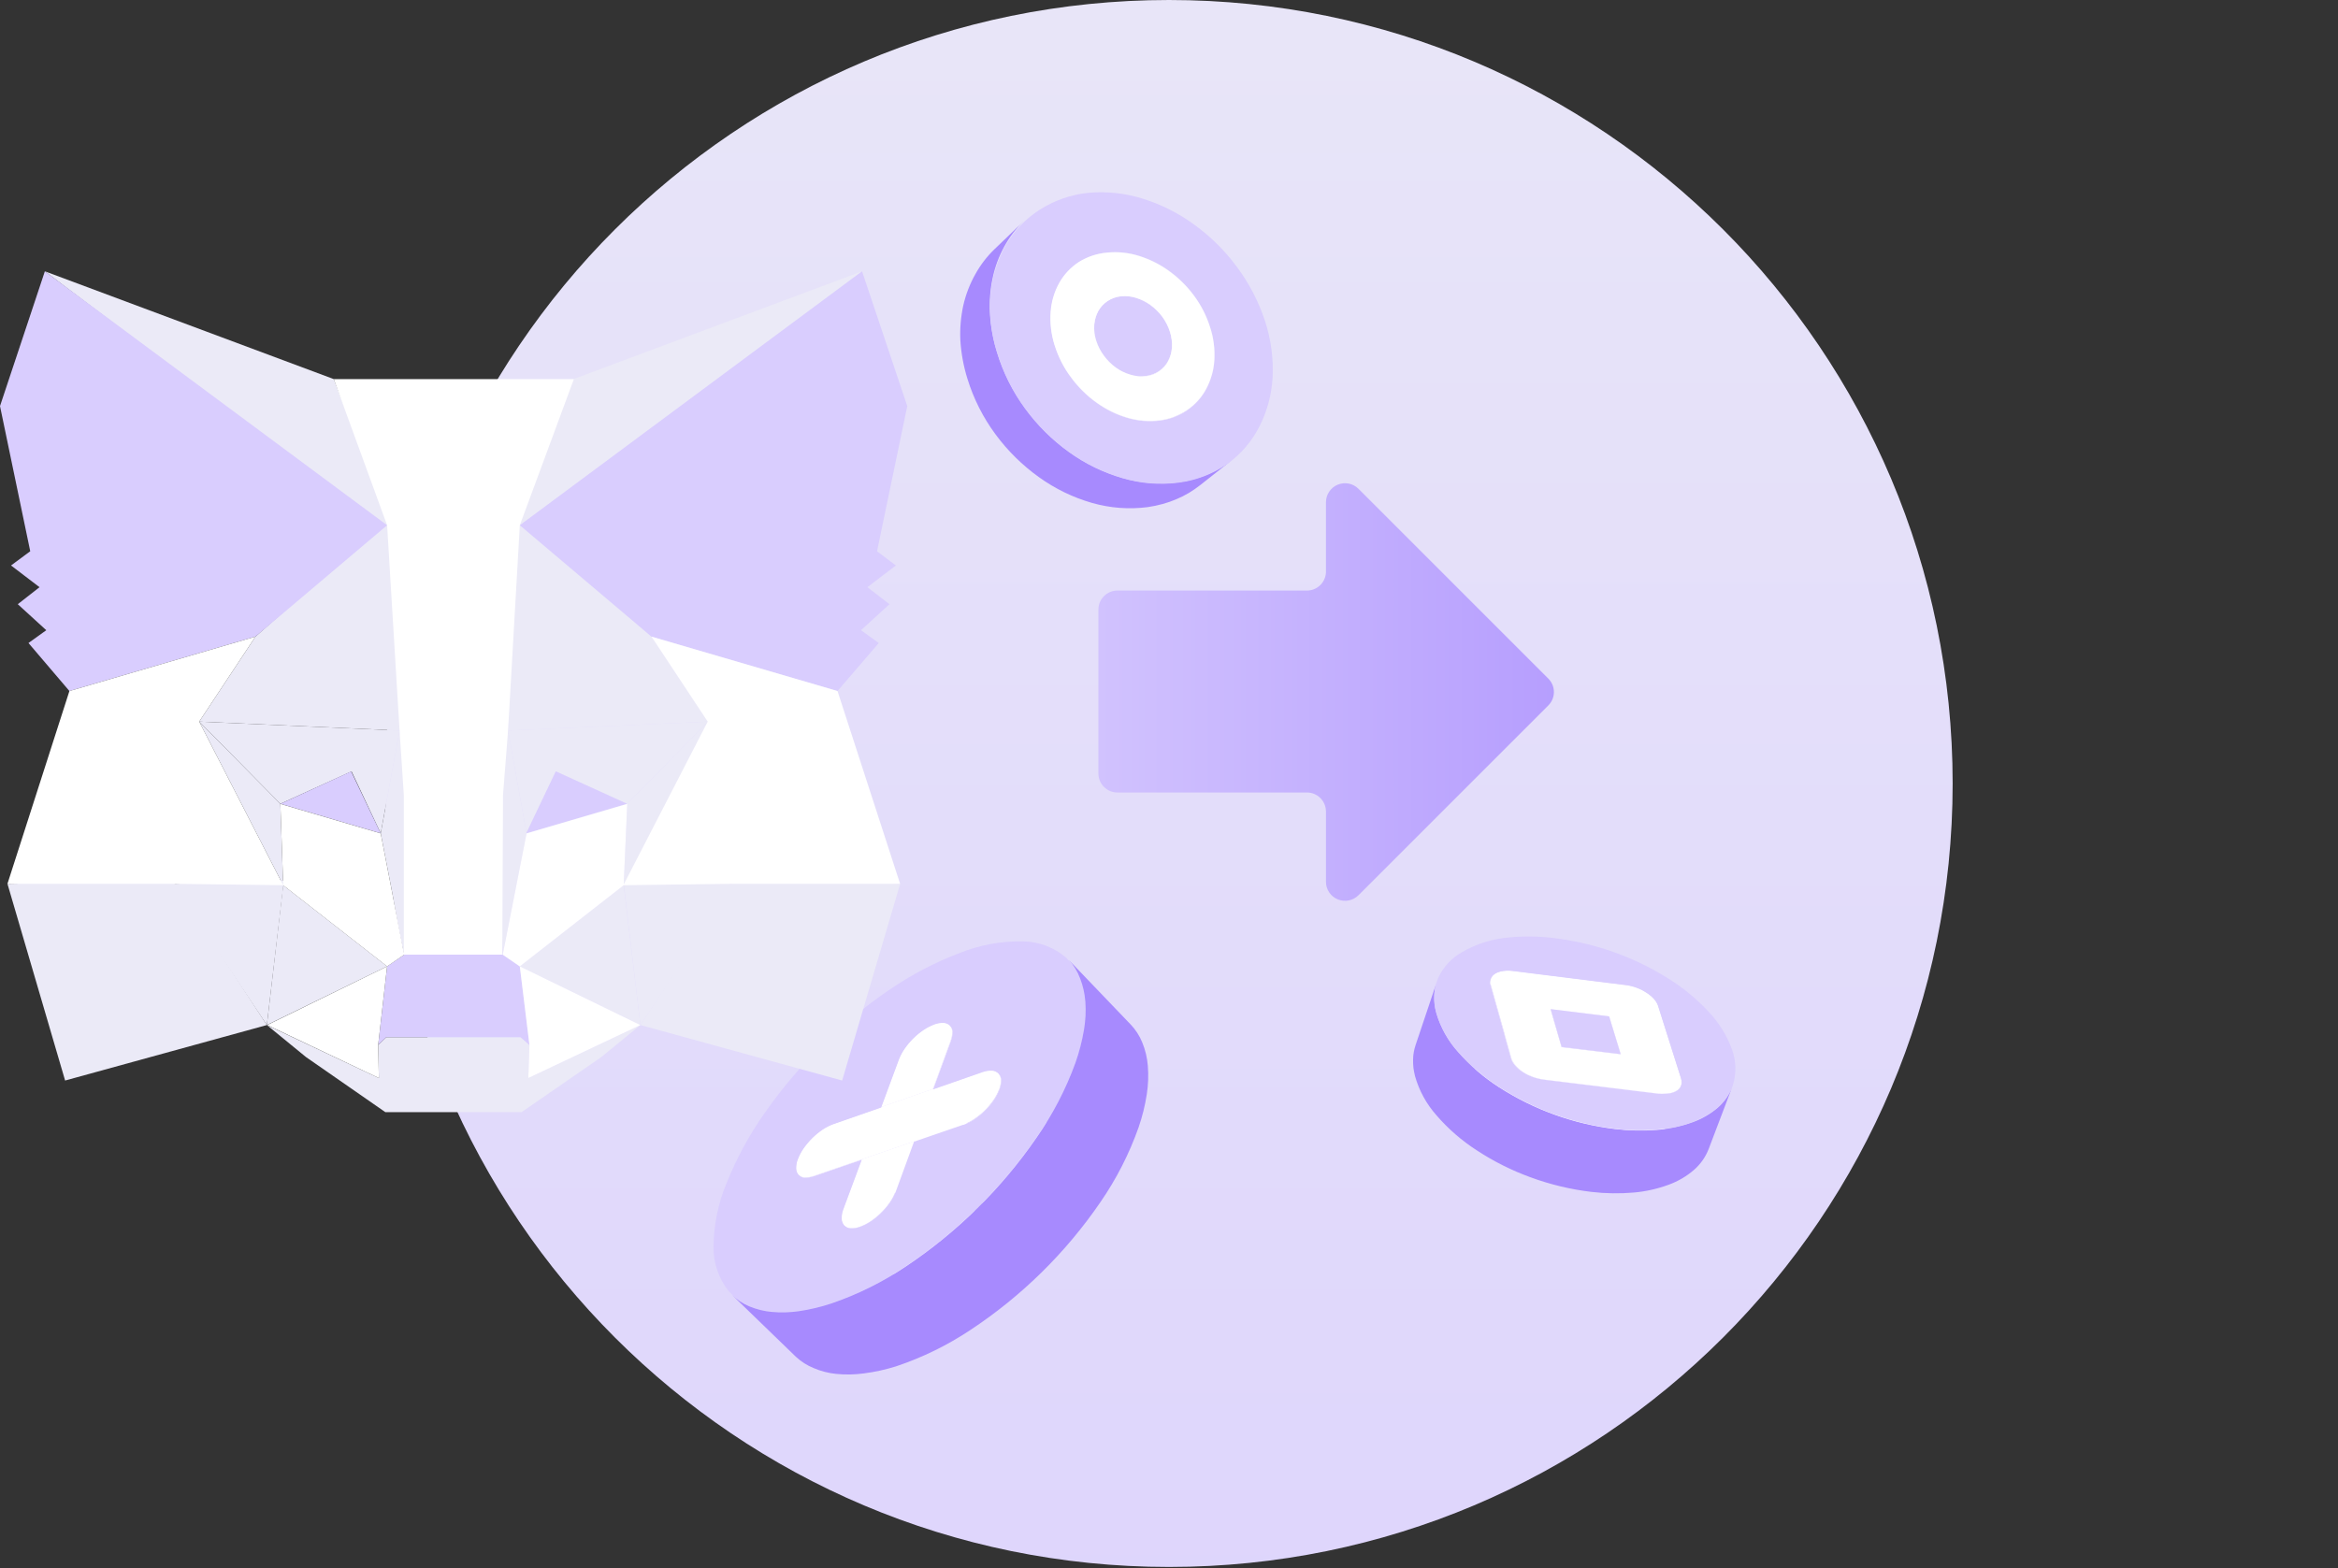 <svg width="240" height="161" viewBox="0 0 240 161" fill="none" xmlns="http://www.w3.org/2000/svg">
<rect x="0" y="0" width="240" height="161" fill="#333333" stroke="none"/>
<g clip-path="url(#clip0)">
<path d="M120 160.885C164.427 160.885 200.443 124.87 200.443 80.443C200.443 36.015 164.427 0 120 0C75.573 0 39.557 36.015 39.557 80.443C39.557 124.87 75.573 160.885 120 160.885Z" fill="url(#paint0_linear)"/>
<path d="M166.747 108.277C166.588 108.18 166.424 108.09 166.256 108.01C166.086 107.924 165.91 107.849 165.729 107.786C165.552 107.72 165.371 107.665 165.188 107.62C165.007 107.577 164.824 107.543 164.639 107.519L166.906 101.174C167.093 101.197 167.278 101.231 167.462 101.275C167.648 101.32 167.831 101.375 168.01 101.441C168.191 101.506 168.371 101.586 168.544 101.665C168.71 101.748 168.872 101.839 169.028 101.939L167.88 105.123C167.469 106.148 167.086 107.202 166.747 108.277Z" fill="#D9CDFE"/>
<path d="M167.902 109.613C167.862 109.486 167.806 109.365 167.736 109.252C167.663 109.126 167.576 109.01 167.476 108.905C167.369 108.783 167.254 108.67 167.129 108.566C167.007 108.463 166.879 108.367 166.747 108.277L167.007 107.555L167.288 106.769L167.584 105.96L167.88 105.13L168.183 104.3L168.479 103.484L168.761 102.69L169.028 101.968C169.179 102.062 169.323 102.166 169.461 102.279C169.586 102.384 169.704 102.498 169.815 102.618C169.912 102.727 169.999 102.846 170.075 102.972C170.144 103.082 170.2 103.201 170.241 103.325L167.902 109.613Z" fill="#D9CDFE"/>
<path d="M166.869 101.145L164.603 107.49L153.14 106.083L155.327 99.68L166.869 101.145Z" fill="#D9CDFE"/>
<path d="M150.866 106.927L153.032 100.503C153.051 100.448 153.076 100.395 153.104 100.344C153.133 100.293 153.167 100.245 153.205 100.2L153.342 100.063L153.501 99.947C153.617 99.877 153.74 99.822 153.869 99.781C154.013 99.735 154.16 99.701 154.309 99.68C154.474 99.657 154.641 99.645 154.807 99.644C154.986 99.645 155.164 99.657 155.342 99.68L153.176 106.083C152.999 106.06 152.821 106.048 152.642 106.047C152.326 106.052 152.013 106.1 151.711 106.191C151.585 106.236 151.464 106.294 151.35 106.364C151.292 106.399 151.236 106.437 151.184 106.48C151.137 106.522 151.093 106.568 151.054 106.617C151.016 106.662 150.982 106.71 150.953 106.761C150.916 106.812 150.887 106.868 150.866 106.927V106.927Z" fill="#D9CDFE"/>
<path d="M150.866 106.927L151.083 106.285L151.191 105.967L151.408 105.325L151.624 104.69L151.732 104.365L151.949 103.73L152.173 103.08L152.281 102.762L152.498 102.12L152.721 101.47L152.83 101.153L153.046 100.503C153.046 100.546 153.046 100.597 153.046 100.64C153.043 100.69 153.043 100.741 153.046 100.792C153.039 100.842 153.039 100.893 153.046 100.943C153.043 100.996 153.043 101.049 153.046 101.102L150.881 107.526C150.877 107.474 150.877 107.421 150.881 107.368C150.877 107.317 150.877 107.267 150.881 107.216C150.877 107.166 150.877 107.115 150.881 107.064C150.873 107.019 150.868 106.973 150.866 106.927Z" fill="white"/>
<path d="M165.181 104.358L162.899 110.739L156.937 110.017L159.175 103.607L165.181 104.358Z" fill="white"/>
<path d="M166.364 108.234L164.054 114.637L162.899 110.739L165.18 104.358L166.364 108.234Z" fill="white"/>
<path d="M172.572 110.753L170.212 117.141L167.902 109.613L170.205 103.268L172.572 110.753Z" fill="#D9CDFE"/>
<path d="M172.572 111.453C171.788 113.59 170.999 115.724 170.205 117.856C170.205 117.798 170.241 117.741 170.255 117.69C170.259 117.632 170.259 117.575 170.255 117.517C170.259 117.454 170.259 117.392 170.255 117.329C170.248 117.268 170.233 117.207 170.212 117.149L172.572 110.753C172.594 110.814 172.608 110.877 172.616 110.941C172.623 111.001 172.623 111.061 172.616 111.121C172.623 111.179 172.623 111.237 172.616 111.294C172.608 111.349 172.593 111.402 172.572 111.453V111.453Z" fill="#D9CDFE"/>
<path d="M166.364 108.234L164.054 114.637L158.034 113.922L160.301 107.49L166.364 108.234Z" fill="#D9CDFE"/>
<path d="M160.301 107.49L158.034 113.922L156.937 110.017L159.175 103.607L160.301 107.49Z" fill="#D9CDFE"/>
<path d="M172.572 111.453L170.205 117.856C170.188 117.906 170.166 117.955 170.14 118L170.046 118.13C170.013 118.176 169.974 118.218 169.93 118.253C169.89 118.295 169.843 118.332 169.793 118.361C169.683 118.438 169.564 118.501 169.439 118.549C169.298 118.599 169.154 118.638 169.006 118.665C168.847 118.665 168.681 118.679 168.508 118.708C168.328 118.718 168.147 118.718 167.967 118.708L170.327 112.291C170.507 112.305 170.688 112.305 170.869 112.291C171.036 112.291 171.202 112.277 171.367 112.247C171.515 112.228 171.66 112.192 171.8 112.139C171.927 112.094 172.048 112.033 172.161 111.959C172.211 111.929 172.257 111.892 172.298 111.85C172.34 111.813 172.379 111.772 172.413 111.728C172.449 111.687 172.48 111.644 172.507 111.598C172.536 111.553 172.558 111.504 172.572 111.453V111.453Z" fill="white"/>
<path d="M155.111 108.631L152.866 115.106L150.823 107.534L153.01 101.102L155.111 108.631Z" fill="white"/>
<path d="M170.327 112.262L167.967 118.679L156.237 117.315L158.511 110.84L170.327 112.262Z" fill="white"/>
<path d="M168.992 101.91C169.143 102.005 169.287 102.108 169.425 102.221C169.55 102.327 169.668 102.44 169.779 102.56C169.876 102.67 169.963 102.788 170.039 102.914C170.108 103.024 170.164 103.143 170.205 103.268L172.572 110.753C172.612 110.867 172.631 110.986 172.63 111.107C172.636 111.217 172.618 111.328 172.579 111.432C172.545 111.537 172.492 111.635 172.421 111.72C172.346 111.812 172.259 111.893 172.161 111.959C172.048 112.033 171.927 112.094 171.8 112.139C171.66 112.192 171.515 112.228 171.367 112.247C171.202 112.277 171.036 112.291 170.869 112.291C170.688 112.305 170.507 112.305 170.327 112.291L158.511 110.847C158.318 110.825 158.128 110.789 157.94 110.739C157.747 110.694 157.557 110.639 157.37 110.573C157.182 110.5 157.002 110.428 156.821 110.342C156.651 110.254 156.484 110.158 156.323 110.053C156.182 109.951 156.047 109.84 155.919 109.721C155.792 109.612 155.674 109.494 155.565 109.367C155.469 109.251 155.382 109.128 155.306 108.999C155.238 108.883 155.184 108.76 155.147 108.631L153.032 101.102C153.002 100.991 152.99 100.877 152.996 100.763C152.999 100.654 153.021 100.547 153.061 100.445C153.106 100.347 153.164 100.254 153.234 100.171C153.316 100.085 153.408 100.01 153.508 99.947C153.624 99.877 153.748 99.822 153.876 99.781C154.02 99.735 154.167 99.701 154.317 99.68C154.482 99.657 154.648 99.645 154.815 99.644C154.993 99.645 155.172 99.657 155.349 99.68L166.898 101.124C167.086 101.147 167.271 101.181 167.454 101.225C167.64 101.269 167.824 101.325 168.003 101.391C168.183 101.456 168.364 101.535 168.537 101.615C168.694 101.705 168.845 101.804 168.992 101.91V101.91ZM166.364 108.227L165.18 104.358L159.175 103.636L160.301 107.519L166.364 108.241" fill="white"/>
<path d="M158.511 110.84L156.237 117.336C156.044 117.314 155.854 117.278 155.667 117.228C155.476 117.184 155.288 117.128 155.104 117.062C154.918 116.997 154.737 116.92 154.562 116.831C154.391 116.746 154.225 116.652 154.064 116.55C153.913 116.451 153.768 116.342 153.631 116.225C153.508 116.114 153.393 115.996 153.285 115.871C153.184 115.757 153.1 115.631 153.032 115.496C152.964 115.38 152.911 115.256 152.873 115.128L155.118 108.631C155.156 108.76 155.209 108.883 155.277 108.999C155.354 109.128 155.441 109.251 155.537 109.367C155.645 109.494 155.764 109.612 155.89 109.721C156.03 109.839 156.177 109.947 156.331 110.046C156.492 110.15 156.658 110.247 156.829 110.334C157.009 110.421 157.19 110.493 157.377 110.565C157.564 110.632 157.755 110.687 157.948 110.731C158.132 110.781 158.321 110.817 158.511 110.84Z" fill="white"/>
<path d="M177.827 111.576L175.409 117.943C175.09 118.777 174.572 119.52 173.9 120.108C173.133 120.774 172.25 121.293 171.294 121.639C170.147 122.063 168.948 122.332 167.729 122.44C166.272 122.568 164.806 122.546 163.354 122.375C161.226 122.122 159.136 121.62 157.125 120.881C155.188 120.178 153.34 119.253 151.617 118.123C150.064 117.127 148.664 115.911 147.459 114.514C146.431 113.36 145.679 111.987 145.257 110.5C145.186 110.215 145.131 109.926 145.091 109.634C145.062 109.359 145.05 109.081 145.055 108.804C145.057 108.54 145.081 108.277 145.128 108.017C145.172 107.772 145.235 107.531 145.315 107.295L147.481 100.842C147.4 101.078 147.338 101.319 147.293 101.564C147.249 101.822 147.228 102.082 147.228 102.344C147.221 102.619 147.236 102.894 147.271 103.166C147.31 103.456 147.368 103.743 147.445 104.025C147.881 105.51 148.645 106.877 149.682 108.025C150.907 109.418 152.321 110.633 153.884 111.634C157.457 113.933 161.504 115.396 165.722 115.914C167.18 116.095 168.653 116.126 170.118 116.008C171.35 115.911 172.563 115.652 173.727 115.236C174.684 114.899 175.57 114.388 176.34 113.727C177.008 113.145 177.519 112.406 177.827 111.576V111.576Z" fill="#A78AFE"/>
<path d="M159.918 96.367C163.942 96.907 167.804 98.302 171.244 100.46C172.774 101.41 174.17 102.561 175.395 103.881C176.456 104.998 177.274 106.323 177.798 107.772C178.227 108.952 178.255 110.241 177.878 111.439C177.463 112.581 176.684 113.555 175.662 114.211C174.4 115.032 172.978 115.574 171.489 115.799C169.579 116.108 167.634 116.137 165.715 115.885C161.497 115.367 157.45 113.904 153.876 111.605C152.314 110.604 150.9 109.389 149.675 107.996C148.638 106.848 147.873 105.481 147.437 103.997C147.085 102.806 147.156 101.531 147.639 100.387C148.158 99.278 149.012 98.359 150.079 97.76C151.379 97.007 152.814 96.517 154.302 96.316C156.168 96.082 158.057 96.099 159.918 96.367ZM172.572 110.753L170.204 103.268C170.164 103.143 170.108 103.024 170.038 102.914C169.963 102.788 169.876 102.67 169.779 102.56C169.668 102.44 169.55 102.327 169.425 102.221C169.287 102.108 169.143 102.005 168.992 101.91C168.836 101.811 168.674 101.719 168.508 101.636C168.335 101.557 168.154 101.477 167.974 101.412C167.795 101.346 167.611 101.291 167.425 101.246C167.242 101.202 167.057 101.169 166.87 101.145L155.32 99.702C155.143 99.679 154.964 99.667 154.786 99.666C154.619 99.666 154.453 99.678 154.288 99.702C154.138 99.723 153.991 99.756 153.847 99.803C153.719 99.843 153.595 99.899 153.479 99.969C153.379 100.032 153.287 100.107 153.205 100.192C153.136 100.276 153.077 100.368 153.032 100.467C152.992 100.568 152.97 100.676 152.967 100.784C152.961 100.899 152.973 101.013 153.003 101.124L155.103 108.653C155.141 108.781 155.194 108.905 155.262 109.021C155.339 109.15 155.426 109.273 155.522 109.389C155.631 109.516 155.749 109.634 155.876 109.743C156.015 109.861 156.162 109.969 156.316 110.067C156.477 110.172 156.643 110.268 156.814 110.356C156.995 110.443 157.175 110.515 157.363 110.587C157.55 110.653 157.74 110.709 157.933 110.753C158.12 110.803 158.311 110.839 158.503 110.861L170.32 112.305C170.5 112.319 170.681 112.319 170.861 112.305C171.028 112.306 171.195 112.291 171.359 112.262C171.508 112.243 171.653 112.207 171.793 112.154C171.92 112.108 172.041 112.047 172.153 111.973C172.252 111.907 172.339 111.827 172.413 111.735C172.484 111.65 172.538 111.552 172.572 111.446C172.611 111.342 172.628 111.232 172.623 111.121C172.624 111.001 172.604 110.881 172.565 110.768" fill="#D9CDFE"/>
<path d="M166.364 108.234L165.181 104.358L159.175 103.607L160.301 107.49L166.364 108.234Z" fill="#D9CDFE"/>
<path d="M134.155 60.635H114.702C114.185 60.635 113.689 60.84 113.324 61.206C112.958 61.572 112.753 62.067 112.753 62.584V79.418C112.753 79.935 112.958 80.43 113.324 80.796C113.689 81.161 114.185 81.367 114.702 81.367H134.155C134.674 81.367 135.172 81.573 135.539 81.94C135.906 82.306 136.112 82.804 136.112 83.323V90.541C136.113 90.927 136.229 91.303 136.444 91.624C136.659 91.944 136.964 92.193 137.32 92.34C137.677 92.487 138.069 92.526 138.447 92.451C138.825 92.377 139.173 92.192 139.447 91.92L158.937 72.43C159.119 72.25 159.263 72.035 159.362 71.798C159.46 71.562 159.511 71.308 159.511 71.052C159.511 70.795 159.46 70.541 159.362 70.305C159.263 70.068 159.119 69.853 158.937 69.673L139.447 50.183C139.173 49.911 138.825 49.726 138.447 49.651C138.069 49.577 137.677 49.615 137.32 49.763C136.964 49.91 136.659 50.159 136.444 50.48C136.229 50.8 136.113 51.176 136.112 51.562V58.78C136.086 59.281 135.868 59.753 135.504 60.098C135.14 60.444 134.657 60.636 134.155 60.635V60.635Z" fill="url(#paint1_linear)"/>
<path d="M102.214 111.627C101.822 111.763 101.45 111.953 101.109 112.19C100.733 112.438 100.382 112.724 100.062 113.041C99.742 113.358 99.452 113.703 99.196 114.074C98.958 114.413 98.764 114.782 98.619 115.171L92.259 108.732C92.411 108.343 92.61 107.975 92.851 107.635C93.368 106.889 94.019 106.245 94.771 105.736C95.118 105.502 95.492 105.308 95.883 105.159L96.605 105.924L97.392 106.725L98.207 107.555L99.037 108.407C100.113 109.475 101.16 110.551 102.214 111.627Z" fill="#D9CDFE"/>
<path d="M88.318 125.334C88.251 125.51 88.201 125.691 88.166 125.876C88.149 126.029 88.149 126.184 88.166 126.338C88.178 126.466 88.208 126.592 88.253 126.713C88.297 126.822 88.363 126.921 88.448 127.002L81.995 120.628C81.914 120.548 81.85 120.452 81.807 120.346C81.76 120.224 81.734 120.095 81.728 119.964C81.711 119.813 81.711 119.66 81.728 119.509C81.768 119.325 81.821 119.144 81.886 118.968L88.311 125.334L81.886 118.968C82.04 118.578 82.238 118.207 82.478 117.863C82.742 117.492 83.036 117.144 83.359 116.824C83.68 116.506 84.031 116.218 84.406 115.965C84.746 115.732 85.115 115.543 85.503 115.402L91.906 121.79C91.519 121.93 91.15 122.117 90.808 122.346C90.434 122.594 90.086 122.88 89.769 123.198C89.447 123.513 89.157 123.858 88.903 124.23C88.659 124.57 88.463 124.942 88.318 125.334V125.334Z" fill="#D9CDFE"/>
<path d="M103.831 111.756C103.753 111.674 103.66 111.608 103.556 111.562C103.438 111.517 103.314 111.488 103.188 111.475C103.037 111.457 102.884 111.457 102.733 111.475C102.557 111.507 102.383 111.553 102.214 111.612L95.883 105.115C96.052 105.055 96.226 105.009 96.403 104.978C96.552 104.964 96.701 104.964 96.85 104.978C96.975 104.984 97.097 105.013 97.211 105.065C97.316 105.105 97.41 105.17 97.486 105.253C99.391 107.216 101.932 109.808 103.831 111.756Z" fill="#D9CDFE"/>
<path d="M90.426 113.684L96.836 120.123L91.906 121.79L85.503 115.402L90.426 113.684Z" fill="#D9CDFE"/>
<path d="M92.259 108.732L98.619 115.171L96.836 120.123L90.426 113.684L92.259 108.732Z" fill="#D9CDFE"/>
<path d="M88.419 127.002L87.777 126.374L87.452 126.056L86.809 125.421L86.167 124.786L85.849 124.468L85.2 123.826L84.557 123.191L84.232 122.873L83.59 122.23L82.94 121.588L82.615 121.27L81.966 120.628C82.043 120.704 82.133 120.765 82.233 120.808C82.344 120.852 82.461 120.878 82.579 120.888C82.721 120.905 82.864 120.905 83.005 120.888C83.172 120.861 83.336 120.82 83.496 120.765L89.993 127.161C89.831 127.214 89.664 127.253 89.495 127.276C89.353 127.294 89.21 127.294 89.069 127.276C88.95 127.264 88.833 127.234 88.722 127.19C88.608 127.152 88.504 127.088 88.419 127.002Z" fill="white"/>
<path d="M97.486 105.274L98.128 105.924L98.445 106.249L99.081 106.898L100.669 108.523L101.304 109.172L101.622 109.497L102.257 110.14L102.885 110.789L103.203 111.107L103.831 111.756C103.911 111.833 103.973 111.927 104.011 112.031C104.063 112.144 104.092 112.267 104.098 112.392C104.119 112.538 104.119 112.686 104.098 112.832C104.066 113.004 104.02 113.173 103.96 113.337L97.601 106.841C97.664 106.677 97.71 106.508 97.738 106.335C97.755 106.189 97.755 106.041 97.738 105.895C97.731 105.771 97.704 105.649 97.659 105.534C97.62 105.436 97.561 105.348 97.486 105.274V105.274Z" fill="white"/>
<path d="M88.441 119.047L94.901 125.493L89.957 127.139L83.496 120.743L88.441 119.047Z" fill="white"/>
<path d="M95.883 105.159C96.186 105.04 96.511 104.986 96.836 105C97.074 105.006 97.302 105.099 97.478 105.26C97.643 105.431 97.739 105.657 97.745 105.895C97.757 106.221 97.7 106.545 97.579 106.848L95.76 111.821L90.426 113.684L92.259 108.732C92.411 108.343 92.61 107.975 92.851 107.635C93.368 106.889 94.019 106.245 94.771 105.736C95.118 105.502 95.492 105.308 95.883 105.159V105.159Z" fill="white"/>
<path d="M95.76 111.821L102.177 118.318L96.836 120.123L90.426 113.684L95.76 111.821Z" fill="white"/>
<path d="M97.579 106.848L103.939 113.337L102.177 118.318L95.76 111.821L97.579 106.848Z" fill="white"/>
<path d="M88.441 119.047L94.901 125.493L93.075 130.561L86.557 124.115L88.441 119.047Z" fill="#D9CDFE"/>
<path d="M100.813 110.06L107.23 116.607L102.177 118.318L95.76 111.821L100.813 110.06Z" fill="#D9CDFE"/>
<path d="M93.797 117.206L100.265 123.71L94.901 125.493L88.441 119.047L93.797 117.206Z" fill="white"/>
<path d="M93.191 132.279L86.694 125.825C86.609 125.742 86.542 125.641 86.499 125.529C86.447 125.406 86.417 125.274 86.412 125.14C86.391 124.984 86.391 124.826 86.412 124.67C86.445 124.481 86.496 124.295 86.564 124.115L93.061 130.561C92.993 130.741 92.942 130.927 92.909 131.116C92.888 131.275 92.888 131.435 92.909 131.593C92.916 131.727 92.948 131.86 93.003 131.983C93.044 132.093 93.108 132.194 93.191 132.279Z" fill="#D9CDFE"/>
<path d="M102.502 110.19L108.927 116.752C108.844 116.669 108.746 116.603 108.638 116.557C108.52 116.502 108.393 116.47 108.263 116.463C108.109 116.442 107.954 116.442 107.801 116.463C107.619 116.488 107.44 116.532 107.267 116.593L100.849 110.046C101.023 109.986 101.202 109.94 101.384 109.909C101.537 109.891 101.692 109.891 101.846 109.909C101.975 109.92 102.101 109.952 102.221 110.002C102.328 110.043 102.424 110.107 102.502 110.19V110.19Z" fill="#D9CDFE"/>
<path d="M93.797 117.206L100.265 123.71L98.453 128.799L91.935 122.303L93.797 117.206Z" fill="white"/>
<path d="M98.864 115.467L105.339 122.014L100.265 123.71L93.797 117.206L98.864 115.467Z" fill="white"/>
<path d="M93.191 132.279L86.694 125.825C86.773 125.902 86.867 125.963 86.968 126.006C87.079 126.057 87.2 126.087 87.322 126.092C87.468 126.114 87.616 126.114 87.762 126.092C87.934 126.069 88.104 126.028 88.267 125.97C88.665 125.83 89.044 125.641 89.394 125.407C89.778 125.146 90.138 124.852 90.469 124.526C90.803 124.199 91.105 123.842 91.371 123.458C91.616 123.103 91.817 122.72 91.971 122.317L98.467 128.814C98.321 129.218 98.122 129.602 97.875 129.954C97.616 130.337 97.318 130.693 96.987 131.015C96.658 131.341 96.298 131.633 95.912 131.889C95.563 132.124 95.184 132.311 94.786 132.445C94.622 132.501 94.453 132.54 94.281 132.56C94.137 132.578 93.991 132.578 93.847 132.56C93.723 132.55 93.6 132.518 93.486 132.466C93.376 132.425 93.275 132.361 93.191 132.279V132.279Z" fill="white"/>
<path d="M86.557 124.115L88.434 119.062L93.797 117.221L91.935 122.317C91.781 122.72 91.58 123.103 91.335 123.458C91.069 123.842 90.767 124.199 90.433 124.526C90.102 124.852 89.742 125.146 89.358 125.407C89.008 125.641 88.629 125.83 88.231 125.97C87.921 126.086 87.588 126.133 87.257 126.107C87.015 126.088 86.789 125.98 86.622 125.804C86.466 125.612 86.379 125.373 86.376 125.125C86.369 124.78 86.43 124.436 86.557 124.115V124.115Z" fill="white"/>
<path d="M102.502 110.19L108.927 116.752C109.008 116.836 109.074 116.934 109.122 117.04C109.167 117.161 109.196 117.287 109.208 117.416C109.229 117.564 109.229 117.715 109.208 117.863C109.184 118.041 109.14 118.215 109.078 118.383C108.933 118.784 108.736 119.165 108.494 119.516C108.213 119.888 107.899 120.234 107.555 120.549C107.227 120.875 106.867 121.168 106.48 121.422C106.128 121.658 105.747 121.847 105.346 121.985L98.893 115.496C99.297 115.354 99.681 115.16 100.034 114.918C100.811 114.401 101.482 113.739 102.011 112.969C102.256 112.618 102.455 112.237 102.603 111.836C102.667 111.668 102.713 111.494 102.741 111.316C102.758 111.167 102.758 111.017 102.741 110.869C102.729 110.742 102.7 110.619 102.654 110.5C102.625 110.388 102.574 110.282 102.502 110.19Z" fill="white"/>
<path d="M100.813 110.06C101.126 109.941 101.46 109.887 101.795 109.901C102.042 109.909 102.278 110.007 102.459 110.176C102.626 110.355 102.725 110.588 102.741 110.833C102.756 111.165 102.699 111.498 102.575 111.807C102.426 112.208 102.227 112.589 101.983 112.94C101.454 113.71 100.782 114.372 100.005 114.889C99.652 115.131 99.268 115.325 98.864 115.467L93.811 117.206L88.448 119.047L83.51 120.743C83.208 120.855 82.887 120.904 82.565 120.888C82.332 120.871 82.113 120.768 81.951 120.599C81.796 120.415 81.712 120.183 81.713 119.942C81.707 119.608 81.77 119.276 81.901 118.968C82.054 118.578 82.252 118.207 82.493 117.863C82.756 117.492 83.051 117.144 83.373 116.824C83.695 116.506 84.045 116.218 84.42 115.965C84.761 115.732 85.129 115.543 85.517 115.402L90.44 113.684L95.775 111.821L100.813 110.06Z" fill="white"/>
<path d="M98.583 97.818C100.631 97.007 102.819 96.612 105.022 96.655C106.645 96.678 108.209 97.271 109.439 98.33C110.595 99.453 111.293 100.966 111.396 102.575C111.532 104.799 111.19 107.027 110.392 109.107C109.403 111.822 108.066 114.396 106.415 116.766C102.821 121.99 98.267 126.482 92.996 130.005C90.621 131.605 88.046 132.884 85.337 133.809C83.274 134.562 81.069 134.843 78.883 134.632C77.294 134.481 75.823 133.73 74.769 132.531C73.756 131.24 73.219 129.639 73.246 127.998C73.266 125.767 73.717 123.561 74.574 121.501C75.609 118.91 76.95 116.45 78.566 114.175C82.014 109.275 86.312 105.034 91.256 101.651C93.536 100.084 95.996 98.797 98.583 97.818ZM98.893 115.496C99.297 115.354 99.681 115.16 100.034 114.918C100.811 114.401 101.482 113.739 102.012 112.969C102.256 112.618 102.455 112.237 102.603 111.836C102.728 111.527 102.785 111.194 102.769 110.861C102.754 110.616 102.655 110.384 102.488 110.205C102.307 110.035 102.071 109.938 101.824 109.93C101.489 109.916 101.155 109.97 100.842 110.089L95.789 111.85L97.608 106.877C97.729 106.574 97.786 106.25 97.774 105.924C97.768 105.686 97.672 105.46 97.507 105.289C97.331 105.127 97.103 105.035 96.865 105.029C96.54 105.014 96.215 105.069 95.912 105.188C95.52 105.337 95.147 105.531 94.8 105.765C94.048 106.274 93.397 106.918 92.88 107.664C92.639 108.004 92.44 108.372 92.288 108.761L90.455 113.713L85.532 115.431C85.144 115.572 84.775 115.761 84.434 115.994C84.06 116.247 83.709 116.534 83.388 116.853C83.065 117.173 82.77 117.521 82.507 117.892C82.264 118.234 82.065 118.605 81.915 118.997C81.785 119.305 81.721 119.637 81.728 119.971C81.726 120.211 81.811 120.444 81.966 120.628C82.128 120.797 82.346 120.9 82.579 120.917C82.901 120.933 83.223 120.884 83.525 120.772L88.462 119.076L86.586 124.129C86.461 124.446 86.4 124.784 86.405 125.125C86.408 125.372 86.495 125.612 86.651 125.804C86.818 125.98 87.044 126.088 87.286 126.107C87.617 126.133 87.95 126.086 88.26 125.97C88.658 125.83 89.036 125.641 89.386 125.407C89.771 125.146 90.131 124.852 90.462 124.526C90.796 124.199 91.098 123.842 91.364 123.458C91.609 123.103 91.81 122.72 91.963 122.317L93.826 117.221L98.879 115.481" fill="#D9CDFE"/>
<path d="M109.721 98.568L116.044 105.166C116.561 105.702 116.97 106.332 117.25 107.021C117.567 107.787 117.762 108.598 117.827 109.425C117.907 110.403 117.871 111.386 117.719 112.356C117.542 113.515 117.259 114.655 116.874 115.763C115.914 118.473 114.601 121.046 112.969 123.414C109.411 128.618 104.876 133.08 99.615 136.552C97.244 138.131 94.673 139.389 91.971 140.291C90.894 140.628 89.79 140.87 88.672 141.013C87.734 141.14 86.784 141.157 85.842 141.064C85.041 140.984 84.257 140.782 83.518 140.464C82.853 140.193 82.241 139.804 81.713 139.317L75.152 132.964C75.665 133.457 76.264 133.851 76.92 134.127C77.656 134.434 78.436 134.626 79.23 134.697C80.168 134.78 81.113 134.754 82.045 134.617C83.163 134.452 84.265 134.189 85.337 133.831C88.046 132.906 90.622 131.626 92.996 130.026C98.267 126.504 102.821 122.011 106.415 116.788C108.067 114.418 109.404 111.843 110.392 109.129C110.785 108.021 111.08 106.881 111.273 105.722C111.432 104.768 111.478 103.799 111.41 102.834C111.353 102.015 111.171 101.209 110.869 100.445C110.609 99.752 110.219 99.115 109.721 98.568V98.568Z" fill="#A78AFE"/>
<path d="M121.047 36.28C120.679 35.126 120.123 34.041 119.401 33.068C118.699 32.116 117.854 31.279 116.896 30.585C115.969 29.911 114.938 29.394 113.843 29.054C112.789 28.725 111.678 28.614 110.58 28.73L113.633 25.936C114.742 25.825 115.862 25.941 116.925 26.275C118.03 26.622 119.071 27.146 120.007 27.827C120.974 28.523 121.829 29.363 122.541 30.318C123.275 31.296 123.839 32.392 124.208 33.559L121.047 36.28Z" fill="#D9CDFE"/>
<path d="M119.22 37.948L116.08 40.611C116.326 40.407 116.536 40.163 116.701 39.889C116.873 39.605 116.999 39.296 117.077 38.973C117.156 38.627 117.187 38.273 117.17 37.919C117.147 37.534 117.077 37.153 116.961 36.785C116.801 36.231 116.549 35.706 116.218 35.233C115.879 34.777 115.473 34.375 115.012 34.042C114.573 33.725 114.086 33.481 113.568 33.321C113.064 33.166 112.534 33.115 112.009 33.169C111.846 33.188 111.684 33.22 111.526 33.263C111.372 33.303 111.222 33.356 111.078 33.422C110.936 33.485 110.799 33.557 110.667 33.638C110.543 33.721 110.424 33.813 110.313 33.912L113.33 31.155C113.443 31.054 113.564 30.962 113.691 30.881C113.821 30.8 113.956 30.728 114.095 30.664C114.243 30.599 114.395 30.546 114.55 30.505C114.711 30.462 114.875 30.431 115.041 30.412C115.571 30.357 116.106 30.411 116.615 30.57C117.131 30.733 117.618 30.977 118.058 31.292C118.53 31.624 118.949 32.025 119.3 32.483C119.65 32.955 119.919 33.482 120.094 34.042C120.217 34.414 120.29 34.8 120.31 35.19C120.328 35.546 120.296 35.903 120.217 36.251C120.138 36.576 120.012 36.888 119.841 37.175C119.678 37.465 119.468 37.725 119.22 37.948V37.948Z" fill="white"/>
<path d="M110.58 28.73C110.221 28.764 109.866 28.829 109.519 28.924C109.187 29.012 108.863 29.128 108.551 29.271C108.246 29.407 107.952 29.566 107.671 29.747C107.396 29.927 107.138 30.13 106.898 30.354L109.93 27.56C110.171 27.334 110.432 27.131 110.71 26.954C110.99 26.769 111.284 26.607 111.59 26.47C111.905 26.33 112.231 26.217 112.565 26.131C112.915 26.036 113.272 25.97 113.633 25.936L112.096 27.336L111.504 27.885L111.309 28.058L111.114 28.232L110.934 28.405C110.825 28.499 110.71 28.672 110.58 28.73Z" fill="#D9CDFE"/>
<path d="M119.141 44.422C119.672 43.984 120.126 43.459 120.484 42.87C120.845 42.268 121.11 41.613 121.27 40.929C121.447 40.197 121.518 39.443 121.48 38.691C121.438 37.872 121.29 37.061 121.039 36.28L124.201 33.588C124.456 34.376 124.609 35.193 124.656 36.02C124.693 36.779 124.625 37.539 124.454 38.28C124.289 38.969 124.019 39.629 123.653 40.236C123.297 40.828 122.843 41.356 122.31 41.795L119.141 44.422Z" fill="#D9CDFE"/>
<path d="M116.08 40.611C115.975 40.705 115.861 40.79 115.741 40.864C115.617 40.938 115.49 41.006 115.359 41.066C115.221 41.126 115.078 41.174 114.933 41.21C114.784 41.253 114.632 41.285 114.478 41.304L114.839 40.994L115.221 40.669L115.626 40.322L116.03 39.976L116.441 39.63L116.846 39.283L117.235 38.951L117.604 38.633C117.759 38.616 117.914 38.587 118.065 38.547C118.21 38.504 118.352 38.453 118.491 38.395C118.625 38.339 118.753 38.272 118.874 38.193C118.997 38.12 119.113 38.035 119.22 37.94L116.08 40.611Z" fill="#D9CDFE"/>
<path d="M114.478 41.304H114.261H113.821H113.604L116.723 38.633C116.795 38.633 116.874 38.633 116.947 38.633H117.387H117.604L114.478 41.304Z" fill="#D9CDFE"/>
<path d="M109.418 37.681C109.306 37.317 109.24 36.941 109.223 36.562C109.203 36.218 109.232 35.872 109.309 35.537C109.384 35.221 109.503 34.917 109.663 34.634C109.82 34.365 110.017 34.121 110.248 33.912L113.33 31.155C113.095 31.362 112.895 31.606 112.738 31.877C112.575 32.158 112.456 32.462 112.384 32.779C112.308 33.12 112.279 33.47 112.298 33.819C112.314 34.201 112.382 34.58 112.5 34.945L109.418 37.681Z" fill="#D9CDFE"/>
<path d="M113.604 41.304C113.142 41.249 112.692 41.123 112.269 40.929C111.83 40.724 111.422 40.459 111.056 40.142C110.679 39.82 110.346 39.448 110.067 39.038C109.789 38.617 109.571 38.161 109.418 37.681L109.771 37.363L110.154 37.031L110.544 36.684L110.948 36.331L111.352 35.97L111.749 35.623L112.132 35.284L112.493 34.959C112.644 35.446 112.865 35.908 113.15 36.331C113.431 36.75 113.769 37.129 114.153 37.457C114.522 37.778 114.936 38.045 115.38 38.251C115.804 38.45 116.258 38.579 116.723 38.633L113.604 41.304Z" fill="#D9CDFE"/>
<path d="M122.317 41.795C121.263 42.676 120.205 43.551 119.141 44.422C118.913 44.606 118.671 44.772 118.419 44.921C118.17 45.075 117.91 45.21 117.64 45.325C117.359 45.442 117.072 45.543 116.781 45.628C116.475 45.712 116.164 45.772 115.849 45.809C114.741 45.95 113.615 45.859 112.543 45.541C111.434 45.211 110.385 44.701 109.439 44.033C108.455 43.325 107.588 42.468 106.87 41.492C106.132 40.501 105.57 39.389 105.209 38.207C104.975 37.456 104.837 36.677 104.798 35.89C104.762 35.163 104.825 34.435 104.986 33.725C105.136 33.07 105.379 32.441 105.707 31.855C106.029 31.295 106.433 30.786 106.906 30.346L109.938 27.553C109.46 27.996 109.053 28.509 108.732 29.076C108.4 29.665 108.157 30.3 108.01 30.96C107.853 31.671 107.792 32.399 107.83 33.126C107.871 33.917 108.012 34.701 108.248 35.457C108.619 36.652 109.19 37.775 109.938 38.778C110.66 39.769 111.537 40.636 112.536 41.347C113.492 42.042 114.559 42.569 115.691 42.907C116.771 43.229 117.906 43.325 119.026 43.188C119.342 43.148 119.655 43.087 119.964 43.008C120.258 42.923 120.547 42.822 120.83 42.705C121.1 42.59 121.361 42.455 121.61 42.3C121.86 42.153 122.096 41.984 122.317 41.795V41.795Z" fill="white"/>
<path d="M126.432 47.259L123.205 49.807C122.834 50.097 122.446 50.365 122.043 50.609C121.628 50.855 121.196 51.072 120.751 51.258C120.293 51.454 119.823 51.618 119.343 51.749C118.842 51.886 118.334 51.992 117.82 52.067C115.9 52.316 113.949 52.168 112.089 51.634C110.141 51.073 108.305 50.182 106.66 48.999C104.949 47.775 103.441 46.289 102.192 44.596C100.913 42.867 99.937 40.934 99.305 38.879C98.91 37.605 98.668 36.29 98.583 34.959C98.525 33.748 98.627 32.535 98.886 31.35C99.141 30.23 99.557 29.153 100.12 28.152C100.646 27.198 101.313 26.33 102.098 25.575V25.575L102.394 25.294L102.69 25.005L102.986 24.723L103.282 24.442L103.578 24.153L103.874 23.872L104.026 23.727L104.321 23.438L104.625 23.157L104.769 23.012L105.072 22.724C104.281 23.483 103.611 24.359 103.087 25.322C102.539 26.323 102.141 27.398 101.903 28.513C101.645 29.712 101.548 30.941 101.615 32.166C101.693 33.511 101.935 34.842 102.336 36.129C102.964 38.203 103.94 40.156 105.224 41.903C106.475 43.629 107.993 45.145 109.721 46.393C111.381 47.591 113.234 48.494 115.2 49.064C117.072 49.616 119.039 49.771 120.975 49.519C121.992 49.384 122.988 49.115 123.934 48.718C124.383 48.531 124.817 48.311 125.233 48.061C125.651 47.822 126.052 47.555 126.432 47.259V47.259Z" fill="#A78AFE"/>
<path d="M111.713 19.8C113.622 19.625 115.547 19.836 117.373 20.421C119.259 21.016 121.035 21.919 122.628 23.092C124.282 24.294 125.743 25.742 126.959 27.387C128.215 29.066 129.19 30.939 129.846 32.931C130.467 34.807 130.734 36.782 130.633 38.756C130.541 40.518 130.076 42.24 129.269 43.809C128.493 45.334 127.362 46.648 125.97 47.642C124.493 48.671 122.789 49.327 121.003 49.555C119.068 49.807 117.101 49.652 115.229 49.1C113.263 48.53 111.41 47.627 109.75 46.429C108.016 45.192 106.491 43.686 105.231 41.968C103.948 40.221 102.971 38.268 102.344 36.194C101.736 34.256 101.511 32.219 101.68 30.195C101.834 28.416 102.374 26.692 103.26 25.142C104.111 23.677 105.302 22.439 106.733 21.533C108.234 20.572 109.94 19.978 111.713 19.8V19.8ZM119.026 43.188C120.062 43.067 121.053 42.695 121.913 42.105C122.717 41.548 123.376 40.805 123.833 39.94C124.315 39.028 124.595 38.024 124.656 36.995C124.722 35.843 124.57 34.69 124.208 33.595C123.843 32.416 123.279 31.307 122.541 30.318C121.831 29.352 120.976 28.503 120.007 27.798C119.073 27.129 118.037 26.615 116.939 26.275C115.876 25.941 114.757 25.826 113.648 25.936C112.619 26.036 111.629 26.38 110.76 26.939C109.937 27.478 109.254 28.206 108.768 29.062C108.263 29.965 107.96 30.967 107.88 32C107.789 33.167 107.924 34.341 108.277 35.457C108.648 36.652 109.219 37.775 109.966 38.778C110.689 39.769 111.566 40.636 112.565 41.347C113.521 42.042 114.588 42.569 115.72 42.907C116.8 43.229 117.935 43.325 119.054 43.188" fill="#D9CDFE"/>
<path d="M115.034 30.412C115.564 30.357 116.099 30.411 116.607 30.57C117.124 30.733 117.611 30.977 118.051 31.292C118.526 31.623 118.947 32.025 119.3 32.483C119.65 32.955 119.919 33.482 120.094 34.042C120.266 34.566 120.337 35.117 120.303 35.666C120.273 36.156 120.137 36.634 119.906 37.067C119.687 37.481 119.369 37.835 118.982 38.099C118.57 38.376 118.097 38.55 117.603 38.604C117.072 38.668 116.534 38.619 116.023 38.46C115.487 38.306 114.982 38.062 114.528 37.738C114.069 37.401 113.665 36.994 113.33 36.533C112.976 36.057 112.705 35.525 112.529 34.959C112.357 34.431 112.291 33.874 112.334 33.321C112.37 32.83 112.51 32.352 112.745 31.92C112.976 31.511 113.3 31.162 113.691 30.902C114.094 30.635 114.554 30.467 115.034 30.412V30.412Z" fill="#D9CDFE"/>
<path d="M113.633 25.936C114.742 25.825 115.862 25.941 116.925 26.275C118.03 26.622 119.071 27.146 120.007 27.827C120.974 28.523 121.829 29.363 122.541 30.318C123.275 31.296 123.839 32.392 124.208 33.559C124.57 34.654 124.722 35.807 124.656 36.959C124.595 37.988 124.315 38.992 123.833 39.904C123.376 40.769 122.717 41.511 121.913 42.069C121.053 42.659 120.062 43.031 119.026 43.152C117.906 43.289 116.771 43.193 115.691 42.87C114.559 42.533 113.492 42.005 112.536 41.311C111.537 40.6 110.66 39.732 109.938 38.742C109.19 37.739 108.619 36.616 108.248 35.421C107.895 34.305 107.76 33.131 107.851 31.963C107.931 30.931 108.234 29.929 108.739 29.026C109.225 28.169 109.908 27.442 110.732 26.903C111.608 26.355 112.603 26.023 113.633 25.936ZM117.604 38.633C118.097 38.579 118.57 38.405 118.982 38.128C119.369 37.864 119.687 37.51 119.906 37.096C120.137 36.663 120.273 36.185 120.303 35.695C120.337 35.146 120.266 34.594 120.094 34.071C119.919 33.511 119.65 32.983 119.3 32.512C118.957 32.051 118.545 31.644 118.08 31.306C117.64 30.991 117.153 30.747 116.636 30.585C116.128 30.425 115.593 30.371 115.063 30.426C114.57 30.476 114.097 30.644 113.684 30.917C113.293 31.177 112.969 31.525 112.738 31.935C112.503 32.367 112.362 32.844 112.327 33.335C112.284 33.889 112.35 34.445 112.522 34.974C112.701 35.535 112.975 36.062 113.33 36.533C113.674 37.002 114.091 37.414 114.565 37.753C115.018 38.077 115.523 38.321 116.059 38.474C116.57 38.633 117.108 38.683 117.64 38.619" fill="white"/>
<path d="M27.394 105.245L29.148 90.419L17.714 90.743L27.394 105.245Z" fill="url(#paint2_linear)"/>
<path d="M63.985 90.419L65.739 105.245L75.419 90.743L63.985 90.419Z" fill="url(#paint3_linear)"/>
<path d="M72.683 74.091L52.154 75.007L54.052 85.561L57.084 79.201L64.389 82.529L72.683 74.091Z" fill="url(#paint4_linear)"/>
<path d="M28.78 82.529L36.085 79.201L39.081 85.561L41.015 75.007L20.45 74.091L28.78 82.529Z" fill="url(#paint5_linear)"/>
<path d="M40.351 54.875L40.647 55.099L40.33 54.29L40.286 52.911L39.911 53.236L34.259 38.922L4.605 27.856L39.117 53.944L26.225 65.363L20.45 74.091L41.015 75.007L40.351 54.875Z" fill="#EBEAF7"/>
<path d="M75.419 90.419L65.739 105.245L86.449 110.941L92.404 90.743L75.419 90.419Z" fill="#EBEAF7"/>
<path d="M53.756 53.655L88.491 27.856L58.874 38.922L52.955 52.94L52.63 52.652L52.608 53.778L52.154 54.846L52.587 54.521L52.154 75.007L72.683 74.091L66.872 65.363L53.756 53.655Z" fill="#EBEAF7"/>
<path d="M53.359 99.218L65.739 105.245L54.232 110.688L54.348 107.288L53.431 106.487H39.666L38.821 107.288L38.893 110.688L27.394 105.245L39.738 99.218L29.069 90.888L27.394 105.245L17.714 90.419L0.765 90.743L6.684 110.941L27.394 105.245L31.408 108.53L39.557 114.189H53.539L61.725 108.53L65.739 105.245L64.021 90.888L53.359 99.218Z" fill="#EBEAF7"/>
<path d="M20.45 74.091L29.069 90.888L28.78 82.529L20.45 74.091Z" fill="#EBEAF7"/>
<path d="M64.389 82.529L64.021 90.888L72.683 74.091L64.389 82.529Z" fill="#EBEAF7"/>
<path d="M41.492 98.013L42.033 81.612L41.015 75.007L39.081 85.561L41.492 98.013Z" fill="#EBEAF7"/>
<path d="M51.605 98.013L54.052 85.561L52.154 75.007L51.165 81.576L51.605 98.013Z" fill="#EBEAF7"/>
<path d="M36.049 79.201L28.78 82.529L39.081 85.561L36.049 79.201Z" fill="url(#paint6_linear)"/>
<path d="M54.016 85.561L64.353 82.529L57.048 79.201L54.016 85.561Z" fill="url(#paint7_linear)"/>
<path d="M51.605 98.013H41.492L39.738 99.218L38.821 107.288L39.666 106.487H53.431L54.348 107.288L53.359 99.218L51.605 98.013Z" fill="url(#paint8_linear)"/>
<path d="M90.029 56.6L93.133 41.694L88.491 27.856L53.359 53.929L66.872 65.363L85.972 70.95L90.209 66.02L88.383 64.706L91.307 62.036L89.04 60.289L91.963 58.058L90.029 56.6Z" fill="url(#paint9_linear)"/>
<path d="M4.605 27.856L0 41.694L3.104 56.6L1.133 58.058L4.057 60.289L1.826 62.036L4.75 64.706L2.923 66.02L7.125 70.95L26.225 65.363L39.738 53.929L4.605 27.856Z" fill="url(#paint10_linear)"/>
<path d="M54.348 107.288L53.359 99.218L65.739 105.245L54.232 110.688L54.348 107.288ZM38.893 110.688L38.821 107.288L39.738 99.218L27.43 105.245L38.893 110.688ZM64.389 82.536L54.052 85.568L51.605 98.02L53.359 99.225L64.021 90.895L64.389 82.536ZM28.78 82.536L29.069 90.895L39.738 99.225L41.492 98.02L39.081 85.568L28.78 82.536ZM92.397 90.743L85.972 70.95L66.872 65.363L72.647 74.091L63.985 90.888L75.383 90.743H92.397ZM26.225 65.363L7.125 70.95L0.765 90.743H17.714L29.069 90.888L20.45 74.091L26.225 65.363ZM52.154 75L53.359 53.929L58.91 38.922H34.259L39.738 53.929L41.015 75L41.456 81.648V98.013H51.562L51.634 81.648L52.154 75Z" fill="white"/>
</g>
<defs>
<linearGradient id="paint0_linear" x1="120" y1="-48.544" x2="120" y2="251.254" gradientUnits="userSpaceOnUse">
<stop stop-color="#EBEAF7"/>
<stop offset="1" stop-color="#D9CDFE"/>
</linearGradient>
<linearGradient id="paint1_linear" x1="98.633" y1="71.023" x2="185.796" y2="71.023" gradientUnits="userSpaceOnUse">
<stop stop-color="#D9CDFE"/>
<stop offset="1" stop-color="#A78AFE"/>
</linearGradient>
<linearGradient id="paint2_linear" x1="388.864" y1="1274.48" x2="388.864" y2="2665.08" gradientUnits="userSpaceOnUse">
<stop stop-color="#EBEAF7"/>
<stop offset="1" stop-color="#D9CDFE"/>
</linearGradient>
<linearGradient id="paint3_linear" x1="1168.06" y1="1274.48" x2="1168.06" y2="2665.08" gradientUnits="userSpaceOnUse">
<stop stop-color="#EBEAF7"/>
<stop offset="1" stop-color="#D9CDFE"/>
</linearGradient>
<linearGradient id="paint4_linear" x1="1827.33" y1="990.098" x2="1827.33" y2="2065.88" gradientUnits="userSpaceOnUse">
<stop stop-color="#EBEAF7"/>
<stop offset="1" stop-color="#D9CDFE"/>
</linearGradient>
<linearGradient id="paint5_linear" x1="896.127" y1="990.098" x2="896.127" y2="2065.88" gradientUnits="userSpaceOnUse">
<stop stop-color="#EBEAF7"/>
<stop offset="1" stop-color="#D9CDFE"/>
</linearGradient>
<linearGradient id="paint6_linear" x1="512.916" y1="296.059" x2="512.916" y2="1081.52" gradientUnits="userSpaceOnUse">
<stop stop-color="#D9CDFE"/>
<stop offset="1" stop-color="#A78AFE"/>
</linearGradient>
<linearGradient id="paint7_linear" x1="901.535" y1="296.059" x2="901.535" y2="1081.52" gradientUnits="userSpaceOnUse">
<stop stop-color="#D9CDFE"/>
<stop offset="1" stop-color="#A78AFE"/>
</linearGradient>
<linearGradient id="paint8_linear" x1="1040.78" y1="414.316" x2="1040.78" y2="1559.96" gradientUnits="userSpaceOnUse">
<stop stop-color="#D9CDFE"/>
<stop offset="1" stop-color="#A78AFE"/>
</linearGradient>
<linearGradient id="paint9_linear" x1="4089.21" y1="1497.37" x2="4089.21" y2="6819.95" gradientUnits="userSpaceOnUse">
<stop stop-color="#D9CDFE"/>
<stop offset="1" stop-color="#A78AFE"/>
</linearGradient>
<linearGradient id="paint10_linear" x1="1093.58" y1="1497.37" x2="1093.58" y2="6819.95" gradientUnits="userSpaceOnUse">
<stop stop-color="#D9CDFE"/>
<stop offset="1" stop-color="#A78AFE"/>
</linearGradient>
<linearGradient id="paint11_linear" x1="20813.9" y1="3292.74" x2="20813.9" y2="13761.4" gradientUnits="userSpaceOnUse">
<stop stop-color="#D9CDFE"/>
<stop offset="1" stop-color="#A78AFE"/>
</linearGradient>
<clipPath id="clip0">
<rect width="240" height="160.878" fill="white"/>
</clipPath>
</defs>
</svg>
